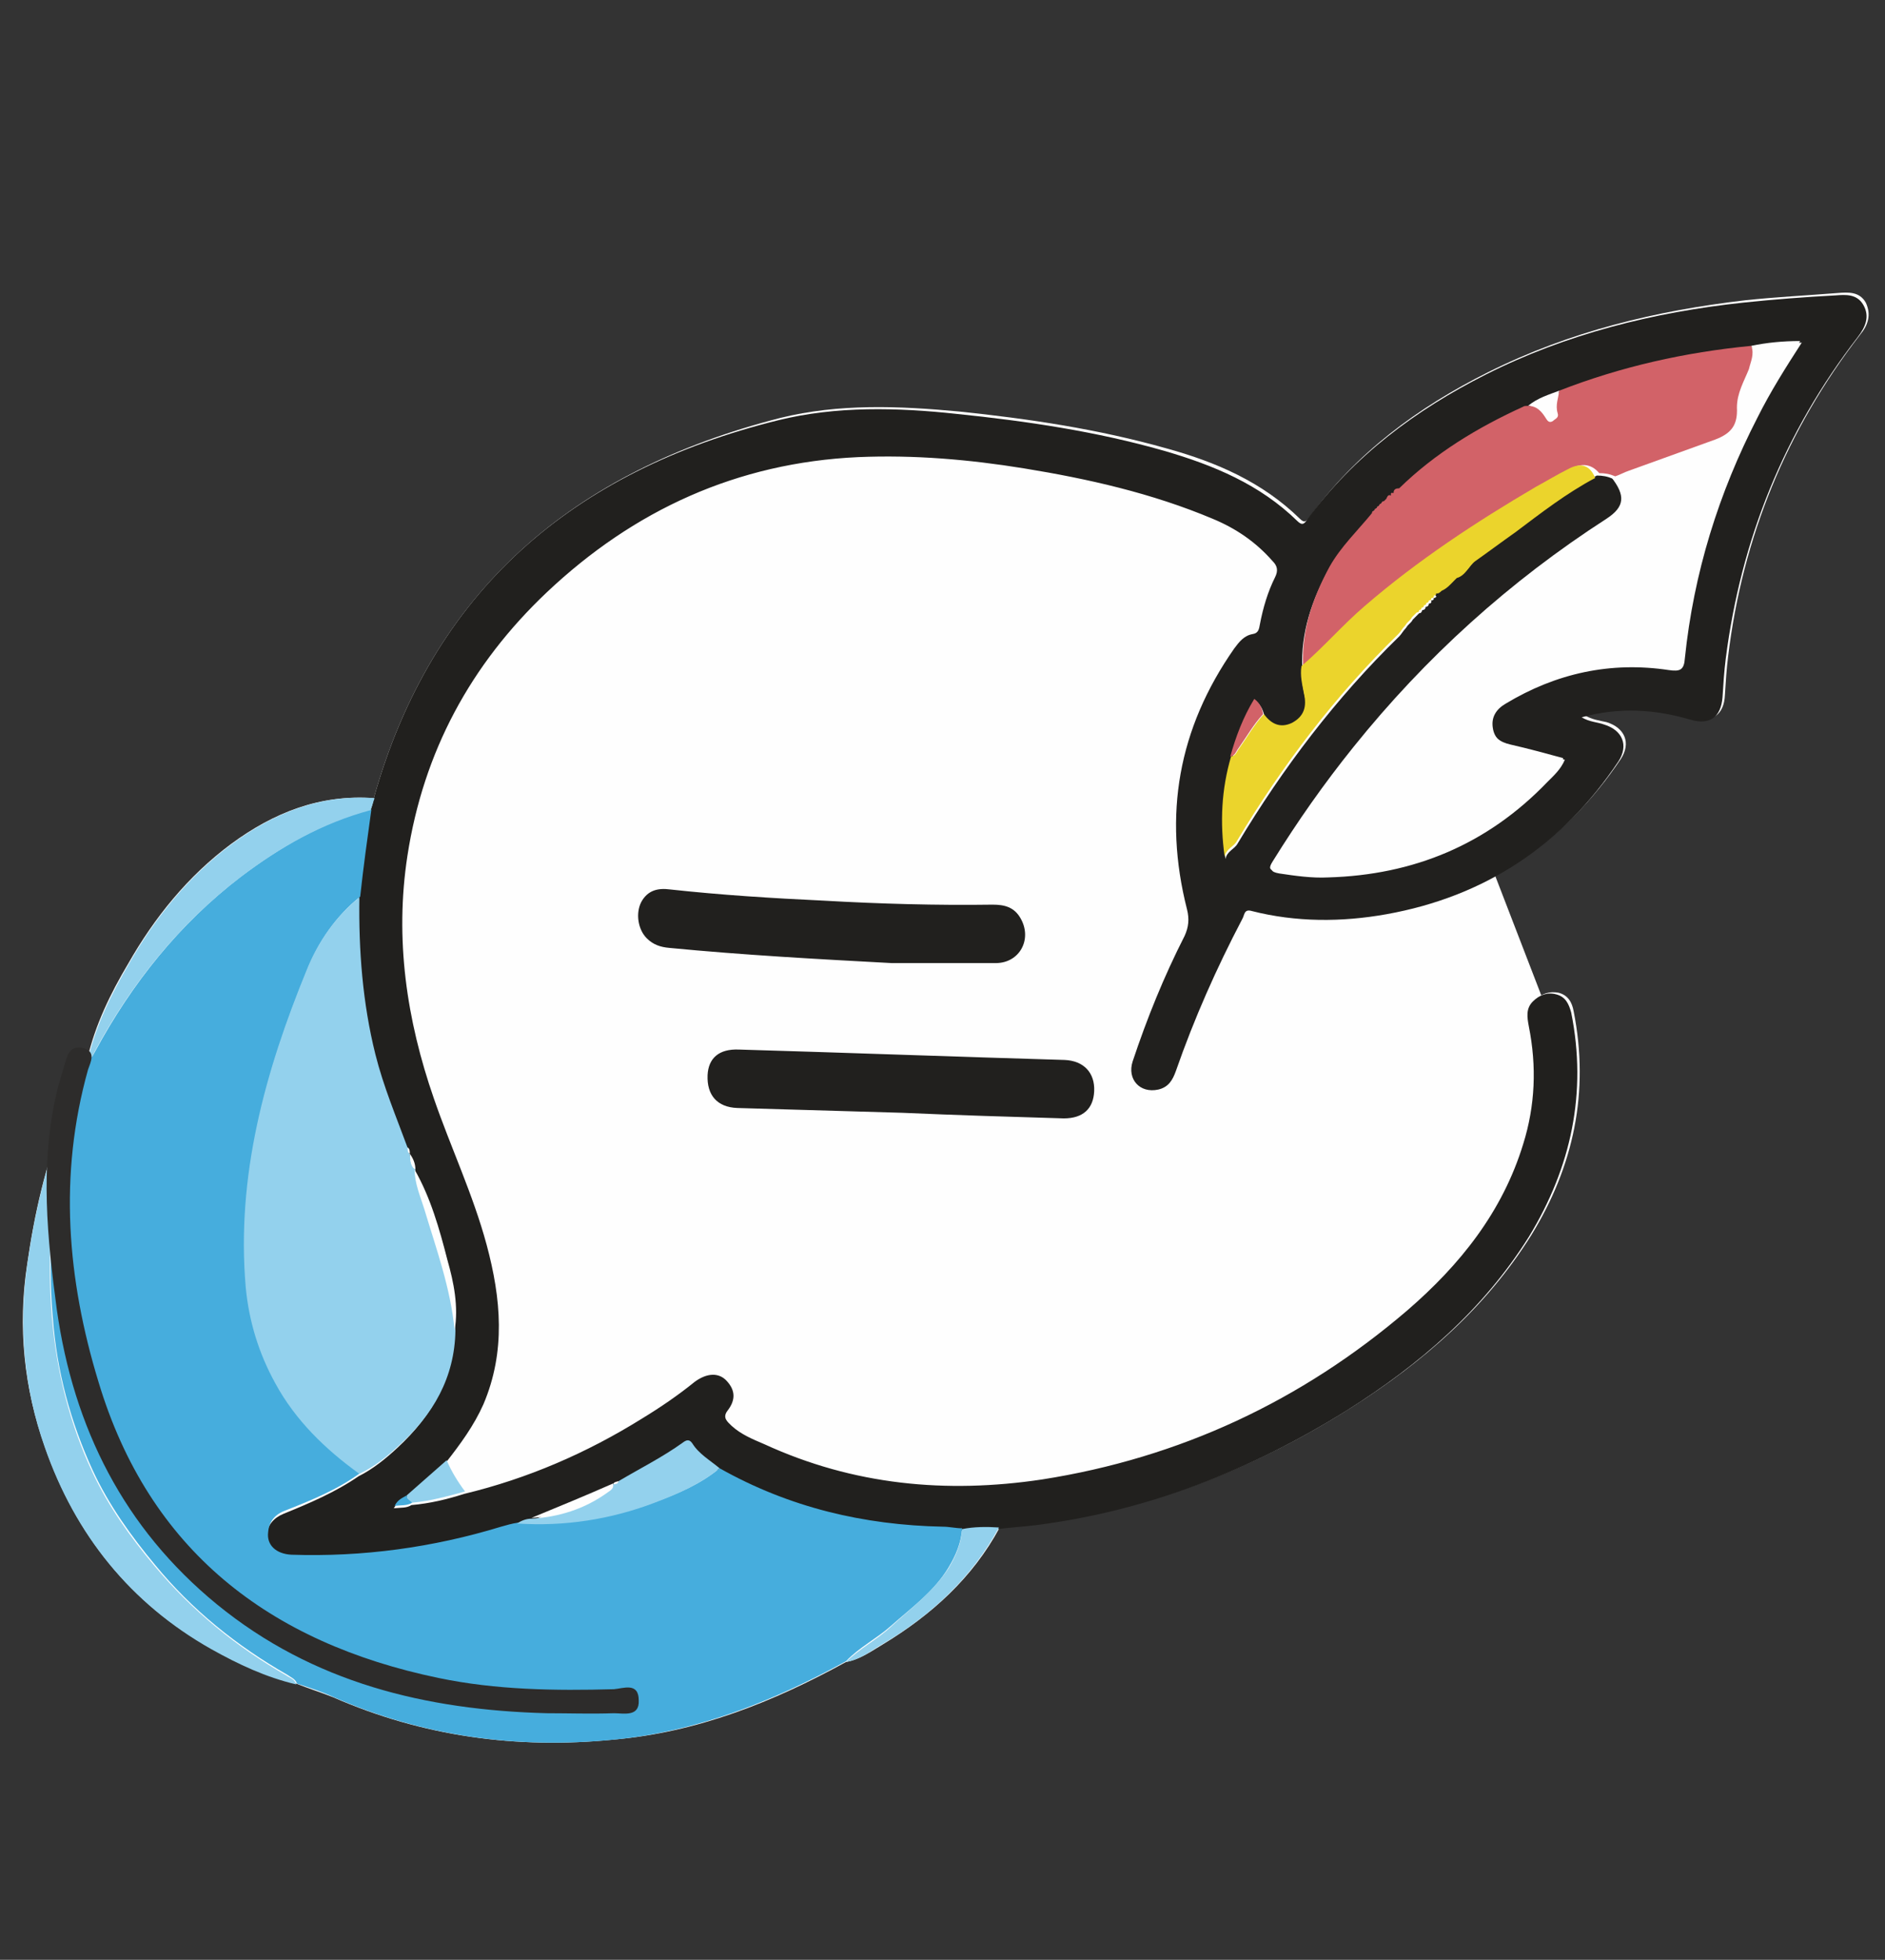 <?xml version="1.0" encoding="utf-8"?>
<!-- Generator: Adobe Illustrator 23.0.4, SVG Export Plug-In . SVG Version: 6.00 Build 0)  -->
<svg version="1.1" id="Capa_1" xmlns="http://www.w3.org/2000/svg" xmlns:xlink="http://www.w3.org/1999/xlink" x="0px" y="0px"
	 viewBox="0 0 235.5 244.8" style="enable-background:new 0 0 235.5 244.8;" xml:space="preserve">
<rect x="0" y="0" width="235.5" height="244.8" fill="#333333" stroke="none"/>
<style type="text/css">
	.st0{fill:#FEFEFE;}
	.st1{fill:#21201E;}
	.st2{fill:#46ADDD;}
	.st3{fill:#93D1ED;}
	.st4{fill:#D26268;}
	.st5{fill:#EBD42C;}
	.st6{fill:#2D2C2B;}
	.st7{fill:#91CFEE;}
	.st8{fill:#21201F;}
	.st9{fill:#92D0EC;}
	.st10{fill:#3FABDF;}
	.st11{fill:#FDFDFD;}
	.st12{fill:#94D1ED;}
	.st13{fill:#201F1D;}
	.st14{fill:#44ACDC;}
</style>
<g>
	<path class="st0" d="M56.8,80.8c0,0,39.3-54.4,105.7-10.6c0,0,27.4-35.8,65.5-31.2c0,0-14.3,33.7-16.2,45.3c0,0-33.1,0-12.2,9.9
		l-12.8,15.2l8.1,21c0,0,3,48.4-74.6,60.6c0,0-40.5,55.8-100.2-4.4c0,0-37-60.4,29.3-87L56.8,80.8z"/>
	<g>
		<g>
			<path class="st0" d="M105.7,207.6c1.7-0.3,3.1-1.3,4.6-2.2c6.1-3.7,11.2-8.3,14.6-14.6c1.6-0.2,3.3-0.3,4.9-0.5
				c14.1-1.8,27-6.9,38.9-14.4c9-5.7,16.9-12.5,22.6-21.6c5.3-8.6,7.3-17.9,5.3-28c-0.2-1.1-0.7-2-1.9-2.3c-1.1-0.2-2.1,0.1-2.9,0.9
				c-0.9,0.9-0.7,2-0.5,3.1c1,5,0.7,9.8-0.7,14.7c-2.6,8.5-7.9,15.2-14.5,20.8c-13.2,11.3-28.4,18.4-45.6,21.1
				c-11.9,1.8-23.6,0.7-34.7-4.4c-1.4-0.7-2.9-1.3-4.1-2.3c-0.6-0.5-1.2-1-0.5-1.9c1-1.3,1-2.6-0.1-3.7c-1-1.1-2.6-1-4,0.1
				c-2.1,1.6-4.4,3.2-6.6,4.6c-6.9,4.3-14.3,7.5-22.2,9.4c-1-1.2-1.7-2.6-2.3-4c1.8-2.3,3.5-4.6,4.7-7.3c2.8-6.6,2.2-13.2,0.4-19.9
				c-1.7-6.3-4.5-12.1-6.6-18.3c-3.4-9.9-4.9-19.9-3.3-30.3c2-12.9,7.9-23.9,17.4-32.9c10.9-10.3,23.8-16.2,38.9-16.9
				c7-0.3,13.8,0.3,20.7,1.4c8.1,1.3,16.1,3,23.6,6.3c2.9,1.2,5.4,2.9,7.5,5.3c0.6,0.7,0.7,1.2,0.3,2c-0.9,1.9-1.5,3.9-1.9,5.9
				c-0.1,0.6-0.2,1.1-0.9,1.2c-1.1,0.2-1.7,0.9-2.3,1.8c-6.9,10-8.9,20.9-5.9,32.6c0.3,1.2,0.2,2.2-0.3,3.3
				c-2.5,5.1-4.7,10.3-6.5,15.7c-0.8,2.2,0.9,4,3.2,3.5c1.2-0.3,1.8-1.1,2.2-2.3c2.2-6.6,5-12.9,8.3-19c0.2-0.4,0.2-1.2,1.2-1
				c5.6,1.5,11.2,1.5,16.8,0.4c12.4-2.3,22-8.7,29-19.1c1.3-2,0.5-3.9-1.8-4.6c-0.9-0.2-1.8-0.3-2.8-0.9c4.7-1.3,9.2-1,13.6,0.3
				c2.4,0.7,3.9-0.3,4-2.8c0.1-1.6,0.2-3.2,0.4-4.8c1.8-14.9,7.3-28.3,16.5-40.2c1-1.2,1.4-2.5,0.7-4c-0.8-1.4-2.2-1.3-3.5-1.2
				c-3.8,0.3-7.7,0.5-11.5,0.9c-11.2,1.3-22,3.9-32.2,9c-8.8,4.4-16.5,10.1-22.3,18.1c-0.4,0.5-0.6,0.8-1.2,0.2
				c-4.7-4.6-10.5-7.1-16.7-8.8c-8.5-2.4-17.2-3.7-25.9-4.6c-7.5-0.7-15-1-22.3,0.8C71.7,58.8,54,73.7,46.7,99.7
				c-6.7-0.5-12.5,1.8-17.8,5.7c-5.4,4-9.6,9.2-12.9,15c-2.2,3.7-4.1,7.6-5.1,11.9c-0.6,2.2-1.8,4.2-2.3,6.4
				c-0.4,0.2-0.5,0.6-0.6,0.9c-2.3,5.9-3.7,12-4.6,18.3c-1.2,7.8-0.4,15.5,2.2,22.8c3.8,10.9,10.6,19.5,20.8,25.2
				c3.3,1.9,6.8,3.5,10.6,4.4c1.5,0.6,3.1,1.1,4.6,1.7c11.2,4.9,22.9,6.5,35,5.3C87.1,216.4,96.6,212.6,105.7,207.6z M111.4,120.3
				c4.3,0,8.7,0,13,0c3,0,4.7-3,3.1-5.6c-0.8-1.4-2.1-1.7-3.5-1.7c-7,0.1-14.1-0.1-21.1-0.5c-6.4-0.3-12.8-0.7-19.2-1.4
				c-1.5-0.2-2.9,0.1-3.6,1.6c-0.7,1.4-0.4,3.3,0.7,4.5c0.8,0.8,1.7,1.1,2.8,1.2C92.9,119.3,102.1,119.9,111.4,120.3z M112.7,139
				c6.7,0.2,13.5,0.5,20.2,0.7c2.4,0.1,3.7-1.2,3.8-3.4c0.1-2.3-1.3-3.8-3.7-3.9c-13.6-0.4-27.1-0.9-40.7-1.3
				c-2.5-0.1-3.8,1-3.9,3.2c-0.1,2.4,1.2,4,3.7,4.1C99,138.6,105.9,138.8,112.7,139z"/>
			<path class="st1" d="M46.7,99.7C54,73.7,71.7,58.8,97.2,52.5c7.3-1.8,14.9-1.6,22.3-0.8c8.8,0.9,17.5,2.2,25.9,4.6
				c6.2,1.8,12,4.2,16.7,8.8c0.6,0.6,0.9,0.3,1.2-0.2c5.9-8,13.6-13.7,22.3-18.1c10.1-5.1,21-7.8,32.2-9c3.8-0.4,7.7-0.7,11.5-0.9
				c1.3-0.1,2.7-0.2,3.5,1.2c0.8,1.4,0.3,2.7-0.7,4c-9.2,11.9-14.6,25.3-16.5,40.2c-0.2,1.6-0.3,3.2-0.4,4.8c-0.2,2.5-1.6,3.5-4,2.8
				c-4.4-1.3-8.9-1.6-13.6-0.3c1,0.6,2,0.6,2.8,0.9c2.3,0.7,3.1,2.6,1.8,4.6c-7,10.5-16.7,16.9-29,19.1c-5.6,1-11.3,1-16.8-0.4
				c-1-0.3-0.9,0.5-1.2,1c-3.2,6.1-6,12.4-8.3,19c-0.4,1.1-0.9,2-2.2,2.3c-2.3,0.5-3.9-1.3-3.2-3.5c1.8-5.4,3.9-10.6,6.5-15.7
				c0.5-1.1,0.6-2.1,0.3-3.3c-3-11.8-1.1-22.6,5.9-32.6c0.6-0.8,1.2-1.6,2.3-1.8c0.7-0.1,0.8-0.6,0.9-1.2c0.4-2.1,1-4.1,1.9-5.9
				c0.4-0.8,0.3-1.4-0.3-2c-2.1-2.4-4.6-4.1-7.5-5.3c-7.6-3.2-15.6-5-23.6-6.3c-6.8-1.1-13.7-1.7-20.7-1.4
				c-15.1,0.7-28,6.6-38.9,16.9c-9.5,9-15.4,19.9-17.4,32.9c-1.6,10.4-0.1,20.5,3.3,30.3c2.1,6.1,4.9,12,6.6,18.3
				c1.8,6.7,2.4,13.3-0.4,19.9c-1.2,2.7-2.9,5-4.7,7.3c-1.7,1.5-3.3,2.9-5,4.4c-0.5,0.3-1.1,0.6-1.5,1.3c0.9-0.1,1.6,0,2.2-0.4
				c2.3-0.2,4.4-0.7,6.6-1.4c7.9-1.9,15.3-5.1,22.2-9.4c2.3-1.4,4.5-2.9,6.6-4.6c1.5-1.1,3-1.2,4-0.1c1.1,1.2,1.1,2.4,0.1,3.7
				c-0.7,0.9,0,1.4,0.5,1.9c1.2,1.1,2.7,1.7,4.1,2.3c11.1,5.1,22.7,6.2,34.7,4.4c17.2-2.7,32.4-9.8,45.6-21.1
				c6.6-5.7,11.9-12.3,14.5-20.8c1.5-4.8,1.7-9.7,0.7-14.7c-0.2-1.1-0.4-2.2,0.5-3.1c0.8-0.8,1.8-1.2,2.9-0.9
				c1.2,0.3,1.6,1.2,1.9,2.3c2,10,0,19.3-5.3,28c-5.7,9.1-13.6,15.9-22.6,21.6c-12,7.5-24.9,12.6-38.9,14.4
				c-1.6,0.2-3.3,0.3-4.9,0.5c-1.5,0-3.1-0.1-4.6,0.2c-0.8-0.1-1.6-0.2-2.4-0.2c-9.9-0.2-19.3-2.5-27.9-7.3c-1.1-1-2.5-1.8-3.3-3.1
				c-0.4-0.6-0.8-0.4-1.2-0.1c-2.6,1.8-5.3,3.2-8,4.8c-0.3,0.1-0.6,0.1-0.7,0.4c0,0,0,0,0,0c-3.4,1.4-6.8,2.9-10.2,4.3
				c-0.7,0-1.3,0.3-1.8,0.6c-0.7,0.2-1.4,0.3-2.1,0.5c-8.6,2.5-17.3,3.7-26.2,3.5c-1.9-0.1-3.1-1.1-2.9-2.8c0.1-1.3,0.9-2.2,2.1-2.7
				c3.2-1.3,6.5-2.7,9.4-4.7c1.8-0.9,3.4-2.2,4.9-3.6c4.2-3.9,6.9-8.5,7-14.3c0.4-3-0.1-6-0.8-8.9c-1-3.9-2.1-7.7-4.1-11.3l0,0
				c0-0.8-0.3-1.4-0.7-2l0,0c-0.1-0.3,0-0.6-0.3-0.8c-1.3-3.9-3-7.6-4-11.6c-1.6-6.4-2.1-13-2-19.6c0.5-3.6,1-7.2,1.4-10.9
				C46.5,100.7,46.6,100.2,46.7,99.7z M179.3,74.1c0.3,0,0.4-0.1,0.3-0.3l0,0c0.4,0.2,0.5-0.1,0.7-0.3l0,0c0.7-0.3,1.1-0.8,1.6-1.3
				c0,0,0,0,0,0c0.1-0.1,0.2-0.2,0.3-0.3c1.1-0.3,1.5-1.5,2.3-2.1c1.7-1.2,3.3-2.4,5-3.6c3.2-2.4,6.4-4.9,10-6.8
				c0.7,0,1.3,0.1,2,0.4c1.8,2.2,1.6,3.7-0.6,5.2c-12.1,7.8-22.6,17.3-31.6,28.5c-3.7,4.5-7,9.3-10.1,14.3c-0.5,0.8-0.5,1.1,0.6,1.3
				c2,0.3,4.1,0.6,6.1,0.5c10.7-0.3,19.9-4.1,27.4-11.9c0.8-0.8,1.7-1.6,2.2-2.8c-2.3-0.6-4.4-1.2-6.6-1.7c-1.3-0.3-2.2-0.9-2.4-2.3
				c-0.2-1.3,0.4-2.3,1.6-3c6.3-3.8,13.1-5.3,20.4-4.2c1.4,0.2,1.9,0,2-1.5c1.1-10.6,4.2-20.6,9.1-30.1c1.6-3.2,3.5-6.2,5.5-9.3
				c-2.2,0-4.2,0.2-6.1,0.6c-8.3,0.8-16.3,2.6-24,5.6c-1.3,0.6-2.7,0.9-3.9,1.8c-0.2,0-0.5,0-0.6,0.1c-5.7,2.6-11,5.8-15.5,10.2
				c-0.4,0-0.8,0.1-0.7,0.6l0,0c-0.3-0.1-0.5,0-0.4,0.4l0,0c-0.4-0.2-0.5,0.2-0.7,0.4c0,0,0,0,0,0c-0.1,0.1-0.2,0.2-0.4,0.3l0,0
				c-0.2,0-0.3,0.1-0.3,0.3l0,0c-0.2,0-0.3,0.1-0.3,0.3l0,0c-0.2,0-0.3,0.1-0.3,0.3l0,0c-0.2,0-0.3,0.1-0.3,0.4l0,0
				c-0.2,0-0.3,0.1-0.3,0.3c-1.8,2.2-3.9,4.2-5.3,6.7c-2.1,3.9-3.5,7.9-3.3,12.4c-0.2,1.2,0.1,2.3,0.3,3.4c0.4,1.7,0,2.9-1.5,3.7
				c-1.5,0.7-2.6,0.1-3.5-1.1c-0.2-0.7-0.4-1.4-1.1-1.9c-1.4,2.3-2.3,4.7-3,7.2c-1.2,4.1-1.4,8.2-0.8,12.5c0.2-1,1.1-1.2,1.5-1.9
				c5.7-9.5,12.3-18.2,20.2-25.9c0.3-0.3,0.5-0.7,0.8-1c0.1-0.1,0.2-0.3,0.3-0.4c0,0,0,0,0,0c0.1-0.1,0.2-0.2,0.3-0.3c0,0,0,0,0,0
				c0.1-0.1,0.2-0.2,0.3-0.4c0,0,0,0,0,0c0.1-0.1,0.2-0.2,0.4-0.4c0,0,0,0,0,0c0.1-0.1,0.2-0.2,0.4-0.4l0,0c0.2,0,0.3-0.1,0.4-0.4
				l0,0c0.2,0,0.4-0.1,0.4-0.4l0,0c0.2,0,0.4-0.1,0.4-0.4l0,0c0.2,0,0.4-0.1,0.3-0.4l0,0c0.2,0,0.4-0.1,0.3-0.3l0,0
				c0.2,0,0.4-0.1,0.3-0.3l0,0C179.3,74.5,179.4,74.3,179.3,74.1L179.3,74.1z"/>
			<path class="st2" d="M89.9,183.4c8.7,4.9,18,7.1,27.9,7.3c0.8,0,1.6,0.2,2.4,0.2c-0.1,1.8-0.8,3.4-1.7,4.9c-1.8,3-4.6,5-7.2,7.3
				c-1.8,1.6-4,2.7-5.6,4.4c-9.1,5-18.6,8.8-29,9.8c-12.1,1.2-23.8-0.4-35-5.3c-1.5-0.7-3.1-1.2-4.6-1.7c-0.2-0.6-0.8-0.8-1.2-1.1
				c-6.3-3.6-11.9-8.1-16.5-13.7c-3-3.6-5.8-7.5-7.8-11.8c-2.8-6.1-4.5-12.4-5-19.1c-0.5-5.7-0.3-11.4,0.6-17c0.5-3,1.1-6,1.6-9
				c0.4-2.3,1.7-4.2,2.3-6.4c0.5-0.1,0.6-0.6,0.8-0.9c4.6-8.5,10.5-15.9,18.2-21.8c4.9-3.7,10.2-6.8,16.3-8.4
				c-0.5,3.6-1,7.2-1.4,10.9c-3,2.4-5.2,5.6-6.6,9.1c-5.2,12.7-8.8,25.7-7.6,39.6c0.4,4.2,1.6,8.3,3.7,12c2.6,4.7,6.3,8.3,10.5,11.3
				c-2.9,2.1-6.1,3.4-9.4,4.7c-1.3,0.5-2,1.4-2.1,2.7c-0.2,1.6,1,2.7,2.9,2.8c8.9,0.3,17.7-0.9,26.2-3.5c0.7-0.2,1.4-0.4,2.1-0.5
				c5.9,0.3,11.7-0.5,17.2-2.6C84.6,186.6,87.5,185.4,89.9,183.4z"/>
			<path class="st1" d="M111.4,120.3c-9.3-0.5-18.5-1-27.8-1.9c-1.1-0.1-2-0.4-2.8-1.2c-1.1-1.1-1.4-3.1-0.7-4.5
				c0.8-1.5,2.1-1.8,3.6-1.6c6.4,0.7,12.8,1.1,19.2,1.4c7,0.4,14.1,0.6,21.1,0.5c1.5,0,2.7,0.3,3.5,1.7c1.5,2.6-0.1,5.6-3.1,5.6
				C120.1,120.3,115.8,120.3,111.4,120.3z"/>
			<path class="st1" d="M112.7,139c-6.9-0.2-13.7-0.4-20.6-0.6c-2.5-0.1-3.8-1.6-3.7-4.1c0.1-2.1,1.4-3.3,3.9-3.2
				c13.6,0.4,27.1,0.9,40.7,1.3c2.4,0.1,3.8,1.6,3.7,3.9c-0.1,2.2-1.4,3.4-3.8,3.4C126.2,139.5,119.5,139.3,112.7,139z"/>
			<path class="st3" d="M8.7,138.7c-0.5,3-1.2,6-1.6,9c-0.9,5.7-1.1,11.3-0.6,17c0.6,6.7,2.2,13.1,5,19.1c2,4.3,4.7,8.1,7.8,11.8
				c4.7,5.6,10.2,10.1,16.5,13.7c0.4,0.3,1,0.4,1.2,1.1c-3.8-0.9-7.2-2.5-10.6-4.4c-10.1-5.7-17-14.3-20.8-25.2
				c-2.6-7.4-3.3-15-2.2-22.8c0.9-6.3,2.3-12.4,4.6-18.3C8.3,139.3,8.3,138.9,8.7,138.7z"/>
			<path class="st3" d="M46.3,101.2c-6,1.6-11.3,4.6-16.3,8.4c-7.7,5.9-13.6,13.3-18.2,21.8c-0.2,0.4-0.3,0.8-0.8,0.9
				c1-4.3,2.9-8.1,5.1-11.9c3.3-5.8,7.5-11,12.9-15c5.3-3.9,11.1-6.2,17.8-5.7C46.6,100.2,46.5,100.7,46.3,101.2z"/>
			<path class="st3" d="M105.7,207.6c1.7-1.7,3.9-2.8,5.6-4.4c2.5-2.3,5.3-4.4,7.2-7.3c0.9-1.5,1.6-3.1,1.7-4.9
				c1.5-0.3,3.1-0.3,4.6-0.2c-3.4,6.3-8.5,11-14.6,14.6C108.8,206.2,107.5,207.3,105.7,207.6z"/>
			<path class="st3" d="M58.1,186.3c-2.2,0.6-4.3,1.2-6.6,1.4c-0.2-0.3-0.7-0.4-0.7-0.9c1.7-1.5,3.3-2.9,5-4.4
				C56.4,183.8,57.2,185.1,58.1,186.3z"/>
			<path class="st3" d="M44.9,184.1c-4.3-3.1-8-6.7-10.5-11.3c-2.1-3.8-3.3-7.8-3.7-12c-1.2-13.9,2.4-26.9,7.6-39.6
				c1.4-3.5,3.6-6.7,6.6-9.1c-0.1,6.6,0.4,13.2,2,19.6c1,4,2.6,7.8,4,11.6c0.2,0.3,0,0.7,0.3,0.8c0,0,0,0,0,0c0.1,0.7,0,1.5,0.7,2
				c0,0,0,0,0,0c-0.1,1.7,0.7,3.3,1.2,4.9c1.5,5,3.3,10,3.8,15.2c-0.1,5.9-2.8,10.5-7,14.3C48.4,181.9,46.8,183.2,44.9,184.1z"/>
			<path class="st0" d="M218.8,43.2c1.9-0.4,3.9-0.6,6.1-0.6c-2,3.1-3.9,6.1-5.5,9.3c-4.9,9.5-8,19.5-9.1,30.1
				c-0.2,1.5-0.6,1.7-2,1.5c-7.3-1.1-14.1,0.3-20.4,4.2c-1.1,0.7-1.7,1.7-1.6,3c0.2,1.4,1.1,2,2.4,2.3c2.2,0.5,4.4,1.1,6.6,1.7
				c-0.4,1.2-1.4,2-2.2,2.8c-7.5,7.7-16.7,11.6-27.4,11.9c-2,0.1-4.1-0.2-6.1-0.5c-1.1-0.2-1.1-0.5-0.6-1.3c3.1-5,6.4-9.7,10.1-14.3
				c9-11.2,19.5-20.7,31.6-28.5c2.3-1.5,2.4-2.9,0.6-5.2c0.6-0.2,1.1-0.5,1.7-0.7c3.6-1.3,7.2-2.6,10.8-3.9c2.1-0.8,2.8-1.9,2.7-4
				c0-1.8,0.9-3.3,1.5-4.8C218.7,45.2,219.2,44.3,218.8,43.2z"/>
			<path class="st3" d="M89.9,183.4c-2.4,2-5.2,3.2-8.1,4.3c-5.5,2.1-11.3,3-17.2,2.6c0.6-0.4,1.2-0.6,1.8-0.6
				c3.4-0.2,6.6-1.2,9.4-3.2c0.4-0.3,0.9-0.5,0.8-1.1c0,0,0,0,0,0c0.3,0,0.6-0.1,0.7-0.4c2.7-1.6,5.5-3,8-4.8
				c0.4-0.3,0.8-0.5,1.2,0.1C87.3,181.6,88.7,182.4,89.9,183.4z"/>
			<path class="st0" d="M56.8,166.2c-0.5-5.3-2.3-10.2-3.8-15.2c-0.5-1.6-1.2-3.2-1.2-4.9c2,3.5,3.1,7.4,4.1,11.3
				C56.7,160.2,57.3,163.2,56.8,166.2z"/>
			<path class="st0" d="M76.6,185.3c0.1,0.6-0.4,0.8-0.8,1.1c-2.8,2-6,3-9.4,3.2C69.8,188.2,73.2,186.8,76.6,185.3z"/>
			<path class="st4" d="M157.8,89.2c-1.2,1.3-2.1,2.9-3.1,4.3c-0.3,0.4-0.4,0.9-1,1c0.7-2.5,1.6-4.9,3-7.2
				C157.4,87.8,157.7,88.5,157.8,89.2z"/>
			<path class="st0" d="M194.8,48.8c-0.1,0.9-0.5,1.8-0.2,2.8c0.2,0.6-0.3,0.7-0.6,1c-0.5,0.3-0.7-0.1-0.9-0.4
				c-0.5-0.8-1.1-1.5-2.2-1.5C192.1,49.7,193.5,49.3,194.8,48.8z"/>
			<path class="st2" d="M50.8,186.8c0,0.5,0.5,0.6,0.7,0.9c-0.6,0.4-1.4,0.3-2.2,0.4C49.7,187.3,50.3,187.1,50.8,186.8z"/>
			<path class="st0" d="M51.9,146.1c-0.7-0.5-0.6-1.3-0.7-2C51.6,144.7,51.9,145.3,51.9,146.1z"/>
			<path class="st0" d="M51.2,144.1c-0.4-0.2-0.2-0.6-0.3-0.8C51.2,143.5,51.2,143.8,51.2,144.1z"/>
			<path class="st0" d="M77.3,185c-0.1,0.4-0.4,0.4-0.7,0.4C76.7,185.1,77,185.1,77.3,185z"/>
			<path class="st4" d="M218.8,43.2c-8.3,0.8-16.3,2.6-24,5.6c-0.1,0.9-0.5,1.8-0.2,2.8c0.2,0.6-0.3,0.7-0.6,1
				c-0.5,0.3-0.7-0.1-0.9-0.4c-0.5-0.8-1.1-1.5-2.2-1.5c-0.2,0-0.5,0-0.6,0.1c-5.7,2.6-11,5.8-15.5,10.2c-0.4,0-0.7,0.1-0.7,0.6
				c-0.3-0.1-0.4,0-0.3,0.3c-0.4-0.2-0.5,0.2-0.6,0.4c0,0,0,0,0,0c-0.1,0.1-0.2,0.2-0.3,0.3c0,0,0,0,0,0c-0.2,0-0.3,0.1-0.3,0.3
				c-0.2,0-0.3,0.1-0.3,0.3c-0.2,0-0.3,0.1-0.3,0.3c-0.2,0-0.3,0.1-0.3,0.3c-0.2,0-0.3,0.1-0.3,0.3c-1.8,2.2-3.9,4.2-5.3,6.7
				c-2.1,3.9-3.5,7.9-3.3,12.4c2.7-2.4,5.1-5.1,7.9-7.5c6.6-5.7,13.9-10.5,21.4-14.9c1.3-0.8,2.7-1.5,4-2.2c1.3-0.7,2.6-0.8,3.7,0.5
				c0.7,0,1.3,0.1,2,0.4c0.6-0.2,1.1-0.5,1.7-0.7c3.6-1.3,7.2-2.6,10.8-3.9c2.1-0.8,2.8-1.9,2.7-4c0-1.8,0.9-3.3,1.5-4.8
				C218.7,45.2,219.2,44.3,218.8,43.2z"/>
			<path class="st5" d="M195.9,58.6c-1.4,0.7-2.7,1.5-4,2.2c-7.5,4.4-14.8,9.2-21.4,14.9c-2.8,2.4-5.1,5.1-7.9,7.5
				c-0.2,1.2,0.1,2.3,0.3,3.4c0.4,1.7,0,2.9-1.5,3.7c-1.5,0.7-2.6,0.1-3.5-1.1c-1.2,1.3-2.1,2.9-3.1,4.3c-0.3,0.4-0.4,0.9-1,1
				c-1.2,4.1-1.4,8.2-0.8,12.5c0.2-1,1.1-1.2,1.5-1.9c5.7-9.5,12.3-18.2,20.2-25.9c0.3-0.3,0.5-0.7,0.8-1c0.1-0.1,0.2-0.3,0.3-0.4
				c0,0,0,0,0,0c0.1-0.1,0.2-0.2,0.3-0.3c0,0,0,0,0,0c0.1-0.1,0.2-0.2,0.3-0.4c0,0,0,0,0,0c0.1-0.1,0.2-0.2,0.3-0.3c0,0,0,0,0,0
				c0,0,0,0,0,0l0,0l0,0c0.1-0.1,0.2-0.2,0.3-0.3c0,0,0,0,0,0c0.2,0,0.3-0.1,0.3-0.3c0.2,0,0.3-0.1,0.3-0.3c0.2,0,0.3-0.1,0.3-0.3
				c0.2,0,0.3-0.1,0.3-0.3c0.2,0,0.3-0.1,0.3-0.3c0.2,0,0.4-0.1,0.3-0.3c0.3,0,0.4-0.1,0.3-0.3c0.2,0,0.4-0.1,0.3-0.3
				c0.3,0.1,0.5-0.1,0.7-0.3c0.7-0.3,1.1-0.8,1.6-1.3c0,0,0,0,0,0c0.1-0.1,0.2-0.2,0.3-0.3c1.1-0.3,1.5-1.5,2.3-2.1
				c1.7-1.2,3.3-2.4,5-3.6c3.2-2.4,6.4-4.9,10-6.8C198.5,57.8,197.2,57.9,195.9,58.6z"/>
		</g>
		<g>
			<path class="st6" d="M68.3,214c-15.1-0.4-29.2-3.8-41.2-13.6c-11.6-9.5-17.9-22-20-36.8c-1.2-8.9-2.1-17.9-0.1-26.8
				c0.3-1.3,0.7-2.6,1.1-3.9c0.3-1.1,0.6-2.3,2.2-2c1.8,0.4,1,1.8,0.7,2.7c-3.7,13.2-2.6,26.2,1.3,39c6.3,21,21.3,32.6,42.5,37
				c7.2,1.5,14.5,1.6,21.9,1.4c1.2-0.1,3.1-0.9,3.1,1.4c0.1,2.1-1.9,1.6-3.1,1.6C73.9,214.1,71,214,68.3,214z"/>
		</g>
	</g>
</g>
</svg>
